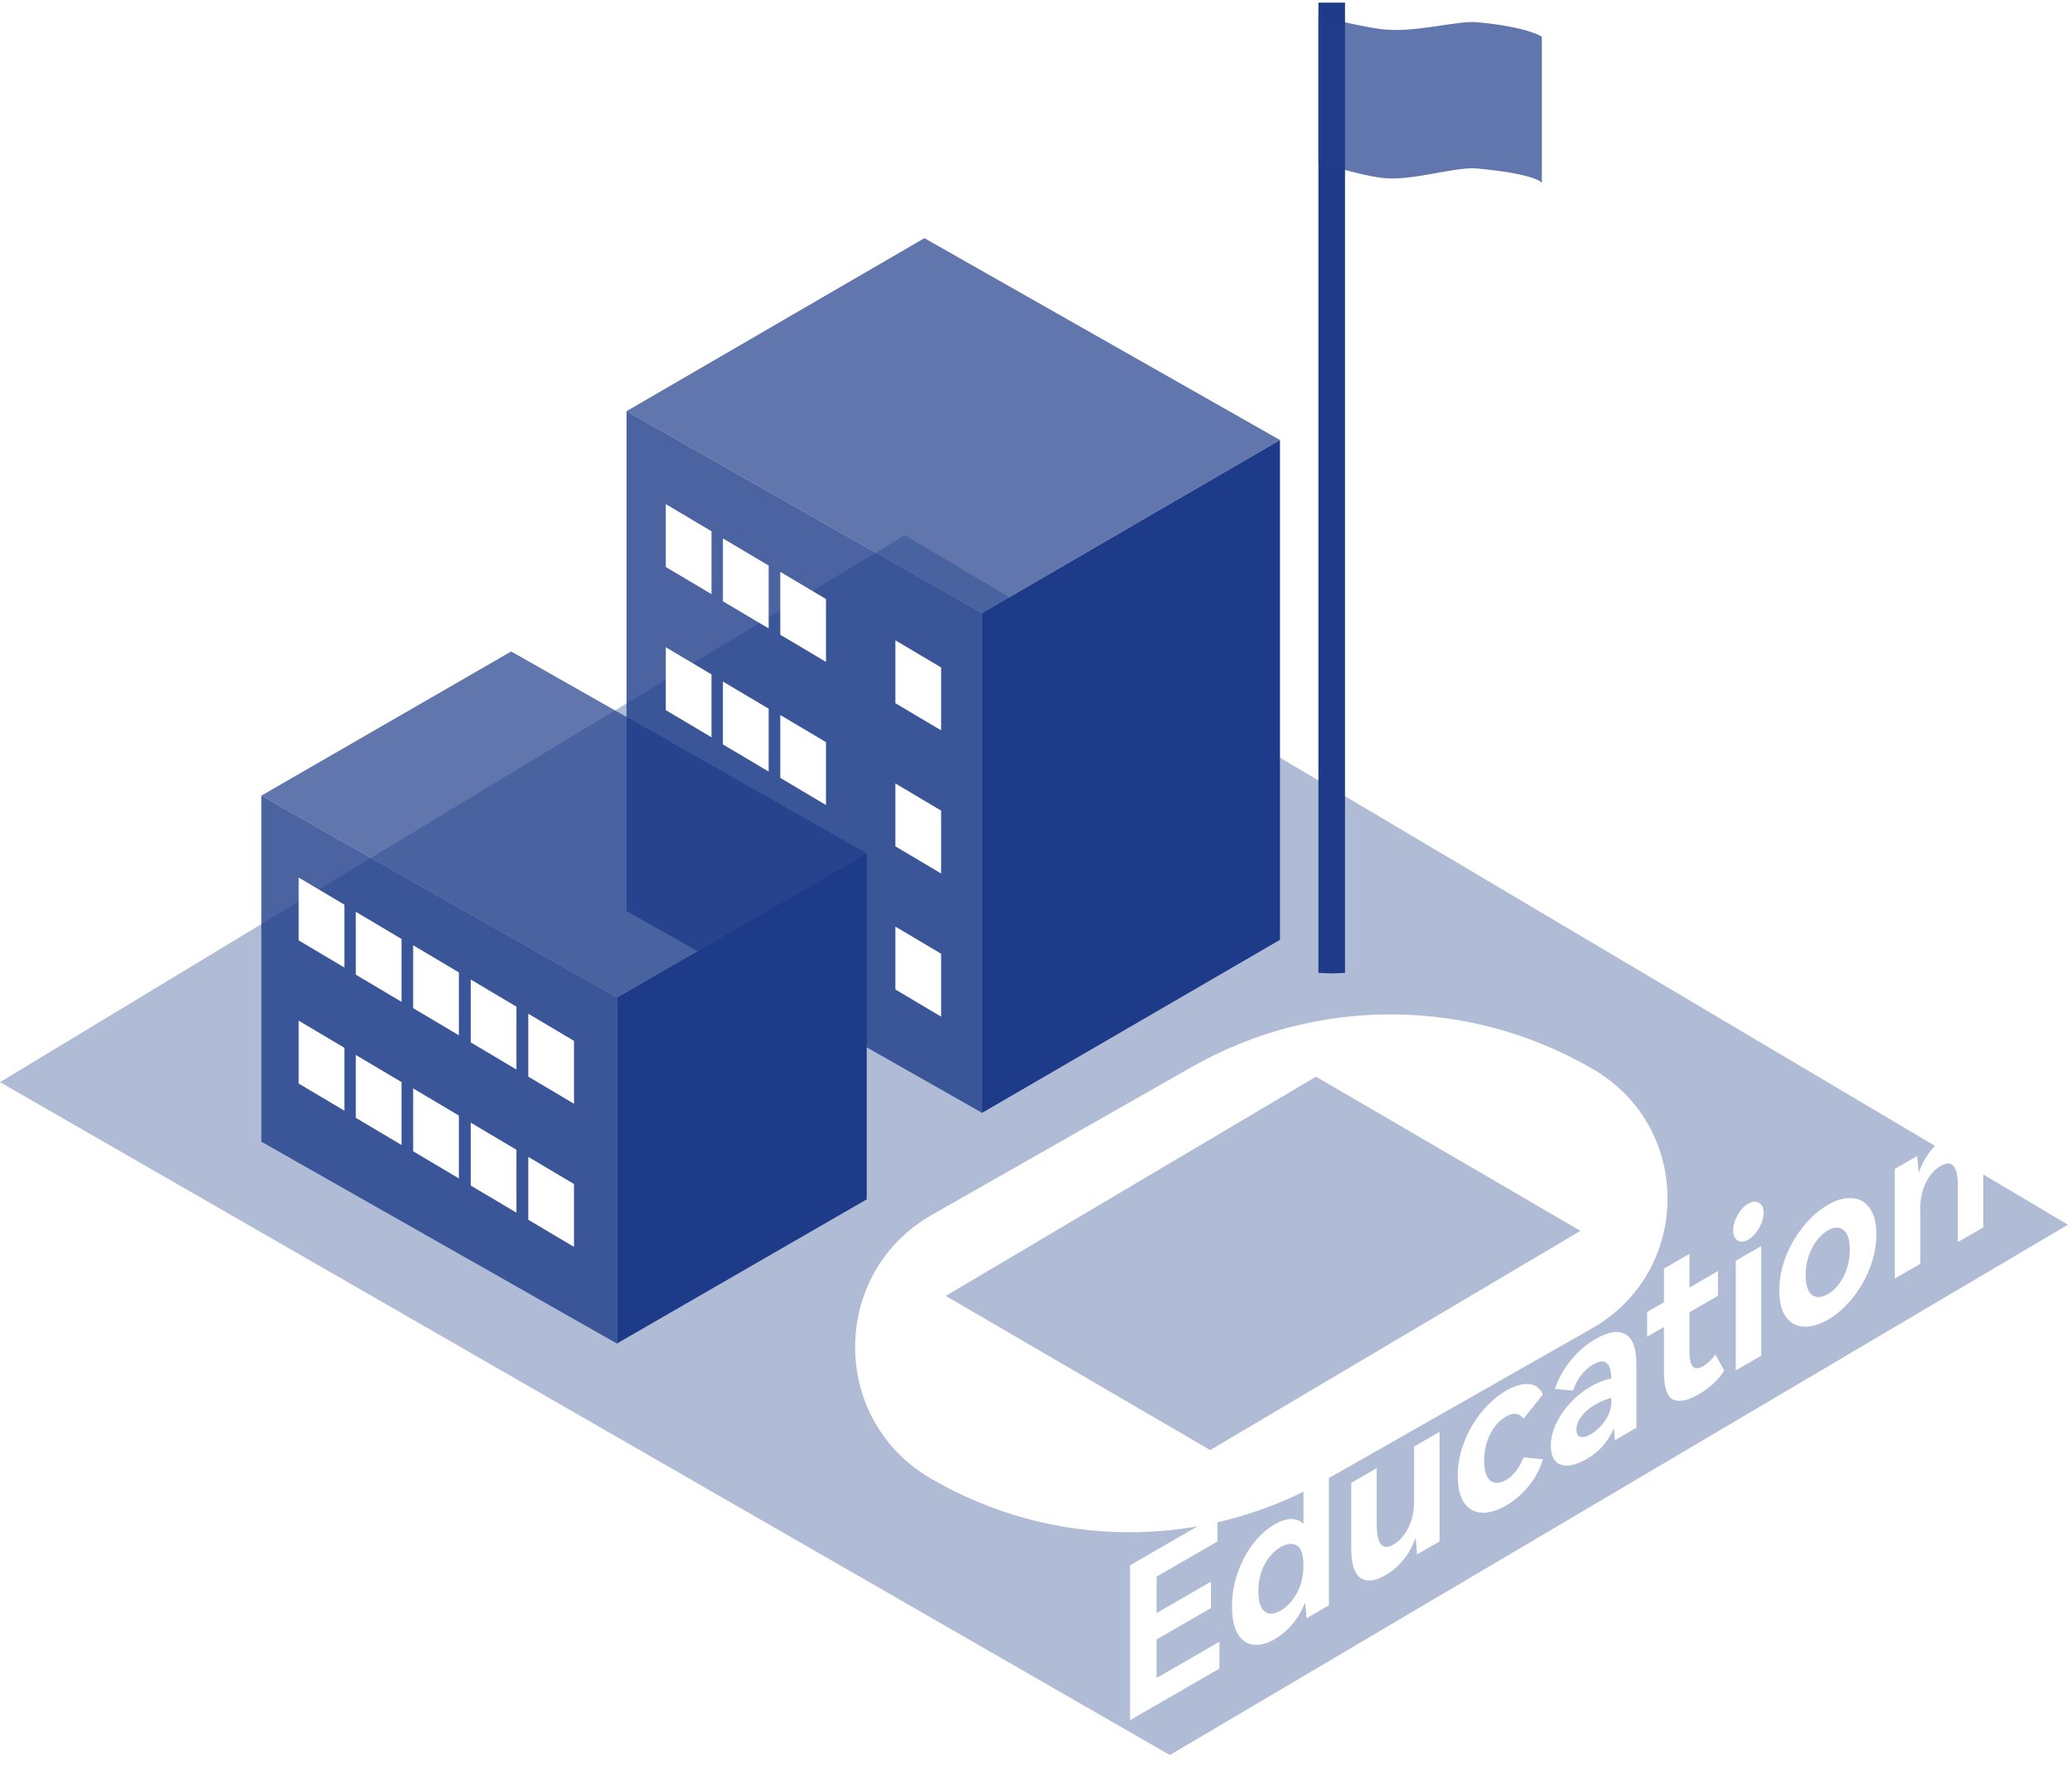 <svg width="333" height="285" viewBox="0 0 333 285" fill="none" xmlns="http://www.w3.org/2000/svg">
<path opacity="0.5" fill-rule="evenodd" clip-rule="evenodd" d="M0 173.88L145.402 86L332.348 196.783L188.011 282L0 173.88Z" fill="#1E3C89" fill-opacity="0.7"/>
<path fill-rule="evenodd" clip-rule="evenodd" d="M211.888 0.429L214.025 0.429L216.161 0.429V156.328L214.025 156.417L211.888 156.328V0.429Z" fill="#1E3B89"/>
<path fill-rule="evenodd" clip-rule="evenodd" d="M211.888 2.566C211.888 2.566 218.204 4.185 221.927 4.676C227.223 5.376 234.147 3.267 237.371 3.566C245.606 4.329 247.796 5.896 247.796 5.896V29.387C247.796 29.387 247.096 27.972 237.371 27.071C233.746 26.735 226.847 29.212 221.965 28.568C218.115 28.06 211.888 26.058 211.888 26.058V2.566Z" fill="#1E3C89" fill-opacity="0.7"/>
<g filter="url(#filter0_b_54_1685)">
<path fill-rule="evenodd" clip-rule="evenodd" d="M157.833 98.501L100.689 66.068V146.378L157.833 178.811V98.501ZM99.144 160.278L42 127.845V183.445L99.144 215.878V160.278Z" fill="#1E3D89" fill-opacity="0.8"/>
</g>
<path fill-rule="evenodd" clip-rule="evenodd" d="M114.348 85.363L107 81V91.104L114.348 95.467V85.363ZM48 141L55.348 145.363V155.467L48 151.104V141ZM57.185 146.511L64.533 150.874V160.978L57.185 156.615V146.511ZM73.75 156.25L66.402 151.887V161.991L73.75 166.354V156.25ZM75.652 157.387L83 161.75V171.854L75.652 167.491V157.387ZM92.25 167.25L84.902 162.887V172.991L92.25 177.354V167.25ZM48 164L55.348 168.363V178.467L48 174.104V164ZM64.533 173.874L57.185 169.511V179.615L64.533 183.978V173.874ZM66.402 174.887L73.75 179.25V189.354L66.402 184.991V174.887ZM83 184.75L75.652 180.387V190.491L83 194.854V184.75ZM84.902 185.887L92.25 190.25V200.354L84.902 195.991V185.887ZM116.185 86.511L123.533 90.874V100.978L116.185 96.615V86.511ZM132.75 96.25L125.402 91.887V101.991L132.75 106.354V96.25ZM143.902 102.887L151.25 107.25V117.354L143.902 112.991V102.887ZM114.348 108.363L107 104V114.104L114.348 118.467V108.363ZM116.185 109.511L123.533 113.874V123.978L116.185 119.615V109.511ZM132.75 119.25L125.402 114.887V124.991L132.75 129.354V119.25ZM143.902 125.887L151.25 130.25V140.354L143.902 135.991V125.887ZM151.25 153.25L143.902 148.887V158.991L151.25 163.354V153.25Z" fill="white"/>
<path fill-rule="evenodd" clip-rule="evenodd" d="M157.833 98.501L205.71 70.701V151.012L157.833 178.811V98.501ZM99.144 160.278L139.299 137.112V192.711L99.144 215.878V160.278Z" fill="#1E3B89"/>
<g filter="url(#filter1_b_54_1685)">
<path fill-rule="evenodd" clip-rule="evenodd" d="M157.833 98.501L205.71 70.701L148.566 38.268L100.689 66.068L157.833 98.501ZM99.144 160.278L139.299 137.112L82.155 104.679L42 127.845L99.144 160.278Z" fill="#1E3C89" fill-opacity="0.7"/>
</g>
<path fill-rule="evenodd" clip-rule="evenodd" d="M255.859 213.442C271.923 204.304 272.073 181.203 256.129 171.858C236.221 160.189 211.6 160.029 191.542 171.439L149.785 195.192C133.435 204.493 133.282 228.005 149.51 237.517C169.022 248.954 193.154 249.111 212.813 237.928L255.859 213.442ZM194.5 233L254 197.774L211.5 173L152 208.226L194.5 233Z" fill="white"/>
<g filter="url(#filter2_d_54_1685)">
<path d="M198.623 258.386L189.878 263.436L189.878 269.624L199.977 263.792L199.977 268.11L185.608 276.407L185.609 251.519L199.654 243.409L199.654 247.693L189.879 253.338L189.878 259.186L198.623 254.136L198.623 258.386ZM213.482 234.439L217.575 232.076L217.574 257.95L213.982 260.024C213.884 258.766 213.805 257.927 213.746 257.508C213.216 258.834 212.52 260.007 211.656 261.027C210.812 262.013 209.889 262.795 208.888 263.373C207.632 264.099 206.483 264.399 205.443 264.274C204.403 264.15 203.569 263.577 202.94 262.557C202.312 261.515 201.998 260.041 201.998 258.137C201.998 256.211 202.313 254.375 202.941 252.629C203.569 250.861 204.403 249.314 205.444 247.988C206.484 246.662 207.632 245.637 208.889 244.911C209.811 244.378 210.665 244.101 211.45 244.078C212.255 244.044 212.932 244.31 213.482 244.877L213.482 234.439ZM209.83 258.783C210.851 258.194 211.715 257.264 212.422 255.995C213.128 254.726 213.482 253.23 213.482 251.507C213.482 249.807 213.128 248.753 212.422 248.345C211.715 247.914 210.851 247.994 209.831 248.583C208.751 249.207 207.878 250.153 207.21 251.422C206.562 252.68 206.238 254.103 206.238 255.689C206.238 257.276 206.562 258.347 207.21 258.902C207.877 259.446 208.751 259.407 209.83 258.783ZM231.264 232.434L235.356 230.071L235.356 247.683L231.734 249.774C231.656 248.459 231.577 247.587 231.499 247.156C230.988 248.516 230.321 249.695 229.496 250.692C228.672 251.689 227.73 252.494 226.67 253.106C224.962 254.092 223.617 254.234 222.636 253.531C221.654 252.829 221.164 251.253 221.164 248.805L221.164 238.265L225.257 235.902L225.257 244.878C225.257 248.12 226.159 249.219 227.965 248.176C228.947 247.609 229.742 246.708 230.35 245.473C230.959 244.238 231.263 242.827 231.263 241.24L231.264 232.434ZM246.03 237.814C247.208 237.134 248.15 235.921 248.857 234.176L251.978 234.482C251.487 236.08 250.711 237.525 249.651 238.817C248.591 240.109 247.384 241.146 246.03 241.928C244.675 242.71 243.409 243.09 242.231 243.067C241.054 243.022 240.102 242.517 239.375 241.554C238.649 240.568 238.286 239.112 238.286 237.185C238.286 235.236 238.649 233.36 239.376 231.558C240.102 229.733 241.054 228.13 242.232 226.747C243.41 225.342 244.676 224.248 246.03 223.466C247.385 222.684 248.592 222.327 249.652 222.395C250.712 222.463 251.487 223.012 251.978 224.044L248.857 227.954C248.17 227.036 247.228 226.922 246.03 227.614C244.97 228.226 244.116 229.184 243.469 230.487C242.84 231.756 242.526 233.173 242.526 234.737C242.526 236.278 242.85 237.327 243.498 237.882C244.145 238.437 244.99 238.415 246.03 237.814ZM260.427 215.154C262.488 213.964 264.097 213.714 265.255 214.405C266.413 215.074 266.992 216.655 266.992 219.148L266.992 229.416L263.547 231.405C263.527 231.235 263.498 230.958 263.459 230.572C263.439 230.153 263.4 229.802 263.341 229.518C262.89 230.595 262.301 231.547 261.574 232.375C260.868 233.168 260.004 233.859 258.983 234.449C257.923 235.061 256.952 235.406 256.068 235.486C255.205 235.554 254.518 235.327 254.007 234.806C253.497 234.262 253.242 233.423 253.242 232.29C253.242 231.111 253.526 229.927 254.096 228.737C254.685 227.513 255.47 226.379 256.451 225.337C257.433 224.294 258.512 223.433 259.69 222.753C260.75 222.141 261.84 221.716 262.959 221.477C262.9 218.905 261.938 218.157 260.073 219.234C258.581 220.095 257.492 221.495 256.805 223.433L253.89 223.178C254.439 221.546 255.284 220.027 256.422 218.622C257.561 217.194 258.895 216.038 260.427 215.154ZM262.958 224.605C261.977 224.9 261.123 225.257 260.397 225.677C259.435 226.232 258.689 226.867 258.159 227.581C257.629 228.272 257.364 228.98 257.364 229.706C257.364 230.363 257.57 230.754 257.982 230.879C258.414 230.992 258.964 230.856 259.631 230.471C260.514 229.961 261.29 229.23 261.957 228.278C262.625 227.303 262.958 226.305 262.958 225.285L262.958 224.605ZM281.111 220.244C280.11 221.774 278.717 223.055 276.93 224.086C275.281 225.038 273.947 225.31 272.926 224.902C271.925 224.46 271.424 222.936 271.424 220.329L271.425 213.223L268.716 214.787L268.716 210.809L271.425 209.245L271.425 203.839L275.518 201.476L275.517 206.882L280.111 204.23L280.111 208.208L275.517 210.86L275.517 217.184C275.517 218.363 275.694 219.156 276.047 219.564C276.4 219.972 276.97 219.949 277.755 219.496C278.442 219.099 279.09 218.487 279.698 217.66L281.111 220.244ZM284.965 199.183C284.317 199.557 283.748 199.603 283.257 199.319C282.786 199.002 282.55 198.458 282.55 197.687C282.55 196.894 282.786 196.078 283.257 195.239C283.728 194.401 284.298 193.789 284.965 193.403C285.632 193.018 286.211 192.978 286.702 193.284C287.193 193.568 287.438 194.095 287.438 194.865C287.438 195.636 287.193 196.458 286.702 197.33C286.211 198.18 285.632 198.798 284.965 199.183ZM287.055 217.832L282.962 220.195L282.963 202.583L287.055 200.22L287.055 217.832ZM289.958 207.35C289.958 205.514 290.311 203.69 291.018 201.876C291.744 200.052 292.706 198.42 293.903 196.98C295.101 195.518 296.396 194.385 297.79 193.58C299.164 192.787 300.44 192.435 301.618 192.526C302.815 192.583 303.767 193.11 304.474 194.107C305.2 195.093 305.563 196.504 305.563 198.34C305.563 200.176 305.2 202.006 304.473 203.831C303.767 205.644 302.815 207.271 301.617 208.71C300.439 210.138 299.164 211.249 297.789 212.042C296.396 212.847 295.1 213.221 293.903 213.164C292.705 213.108 291.744 212.586 291.017 211.6C290.311 210.603 289.957 209.186 289.958 207.35ZM294.198 204.902C294.197 206.466 294.531 207.52 295.199 208.064C295.886 208.574 296.739 208.535 297.76 207.945C298.781 207.356 299.625 206.415 300.292 205.123C300.96 203.808 301.294 202.369 301.294 200.805C301.294 199.241 300.96 198.187 300.293 197.643C299.625 197.099 298.781 197.122 297.76 197.711C296.74 198.301 295.886 199.258 295.199 200.584C294.531 201.899 294.198 203.338 294.198 204.902ZM317.27 182.333C318.958 181.358 320.293 181.233 321.274 181.958C322.256 182.661 322.746 184.236 322.746 186.684L322.746 197.224L318.653 199.588L318.654 190.578C318.654 187.359 317.731 186.282 315.886 187.348C314.904 187.914 314.109 188.815 313.501 190.051C312.912 191.252 312.618 192.646 312.617 194.233L312.617 203.073L308.524 205.436L308.525 187.824L312.117 185.75C312.215 187.076 312.304 187.965 312.382 188.419C313.364 185.676 314.993 183.647 317.27 182.333Z" fill="white"/>
</g>
<defs>
<filter id="filter0_b_54_1685" x="-93.914" y="-69.847" width="387.661" height="421.638" filterUnits="userSpaceOnUse" color-interpolation-filters="sRGB">
<feFlood flood-opacity="0" result="BackgroundImageFix"/>
<feGaussianBlur in="BackgroundImageFix" stdDeviation="67.957"/>
<feComposite in2="SourceAlpha" operator="in" result="effect1_backgroundBlur_54_1685"/>
<feBlend mode="normal" in="SourceGraphic" in2="effect1_backgroundBlur_54_1685" result="shape"/>
</filter>
<filter id="filter1_b_54_1685" x="-93.914" y="-97.646" width="435.538" height="393.839" filterUnits="userSpaceOnUse" color-interpolation-filters="sRGB">
<feFlood flood-opacity="0" result="BackgroundImageFix"/>
<feGaussianBlur in="BackgroundImageFix" stdDeviation="67.957"/>
<feComposite in2="SourceAlpha" operator="in" result="effect1_backgroundBlur_54_1685"/>
<feBlend mode="normal" in="SourceGraphic" in2="effect1_backgroundBlur_54_1685" result="shape"/>
</filter>
<filter id="filter2_d_54_1685" x="181.608" y="171.35" width="141.138" height="105.464" filterUnits="userSpaceOnUse" color-interpolation-filters="sRGB">
<feFlood flood-opacity="0" result="BackgroundImageFix"/>
<feColorMatrix in="SourceAlpha" type="matrix" values="0 0 0 0 0 0 0 0 0 0 0 0 0 0 0 0 0 0 127 0" result="hardAlpha"/>
<feOffset dx="-4"/>
<feComposite in2="hardAlpha" operator="out"/>
<feColorMatrix type="matrix" values="0 0 0 0 0.118 0 0 0 0 0.233 0 0 0 0 0.537 0 0 0 1 0"/>
<feBlend mode="normal" in2="BackgroundImageFix" result="effect1_dropShadow_54_1685"/>
<feBlend mode="normal" in="SourceGraphic" in2="effect1_dropShadow_54_1685" result="shape"/>
</filter>
</defs>
</svg>
